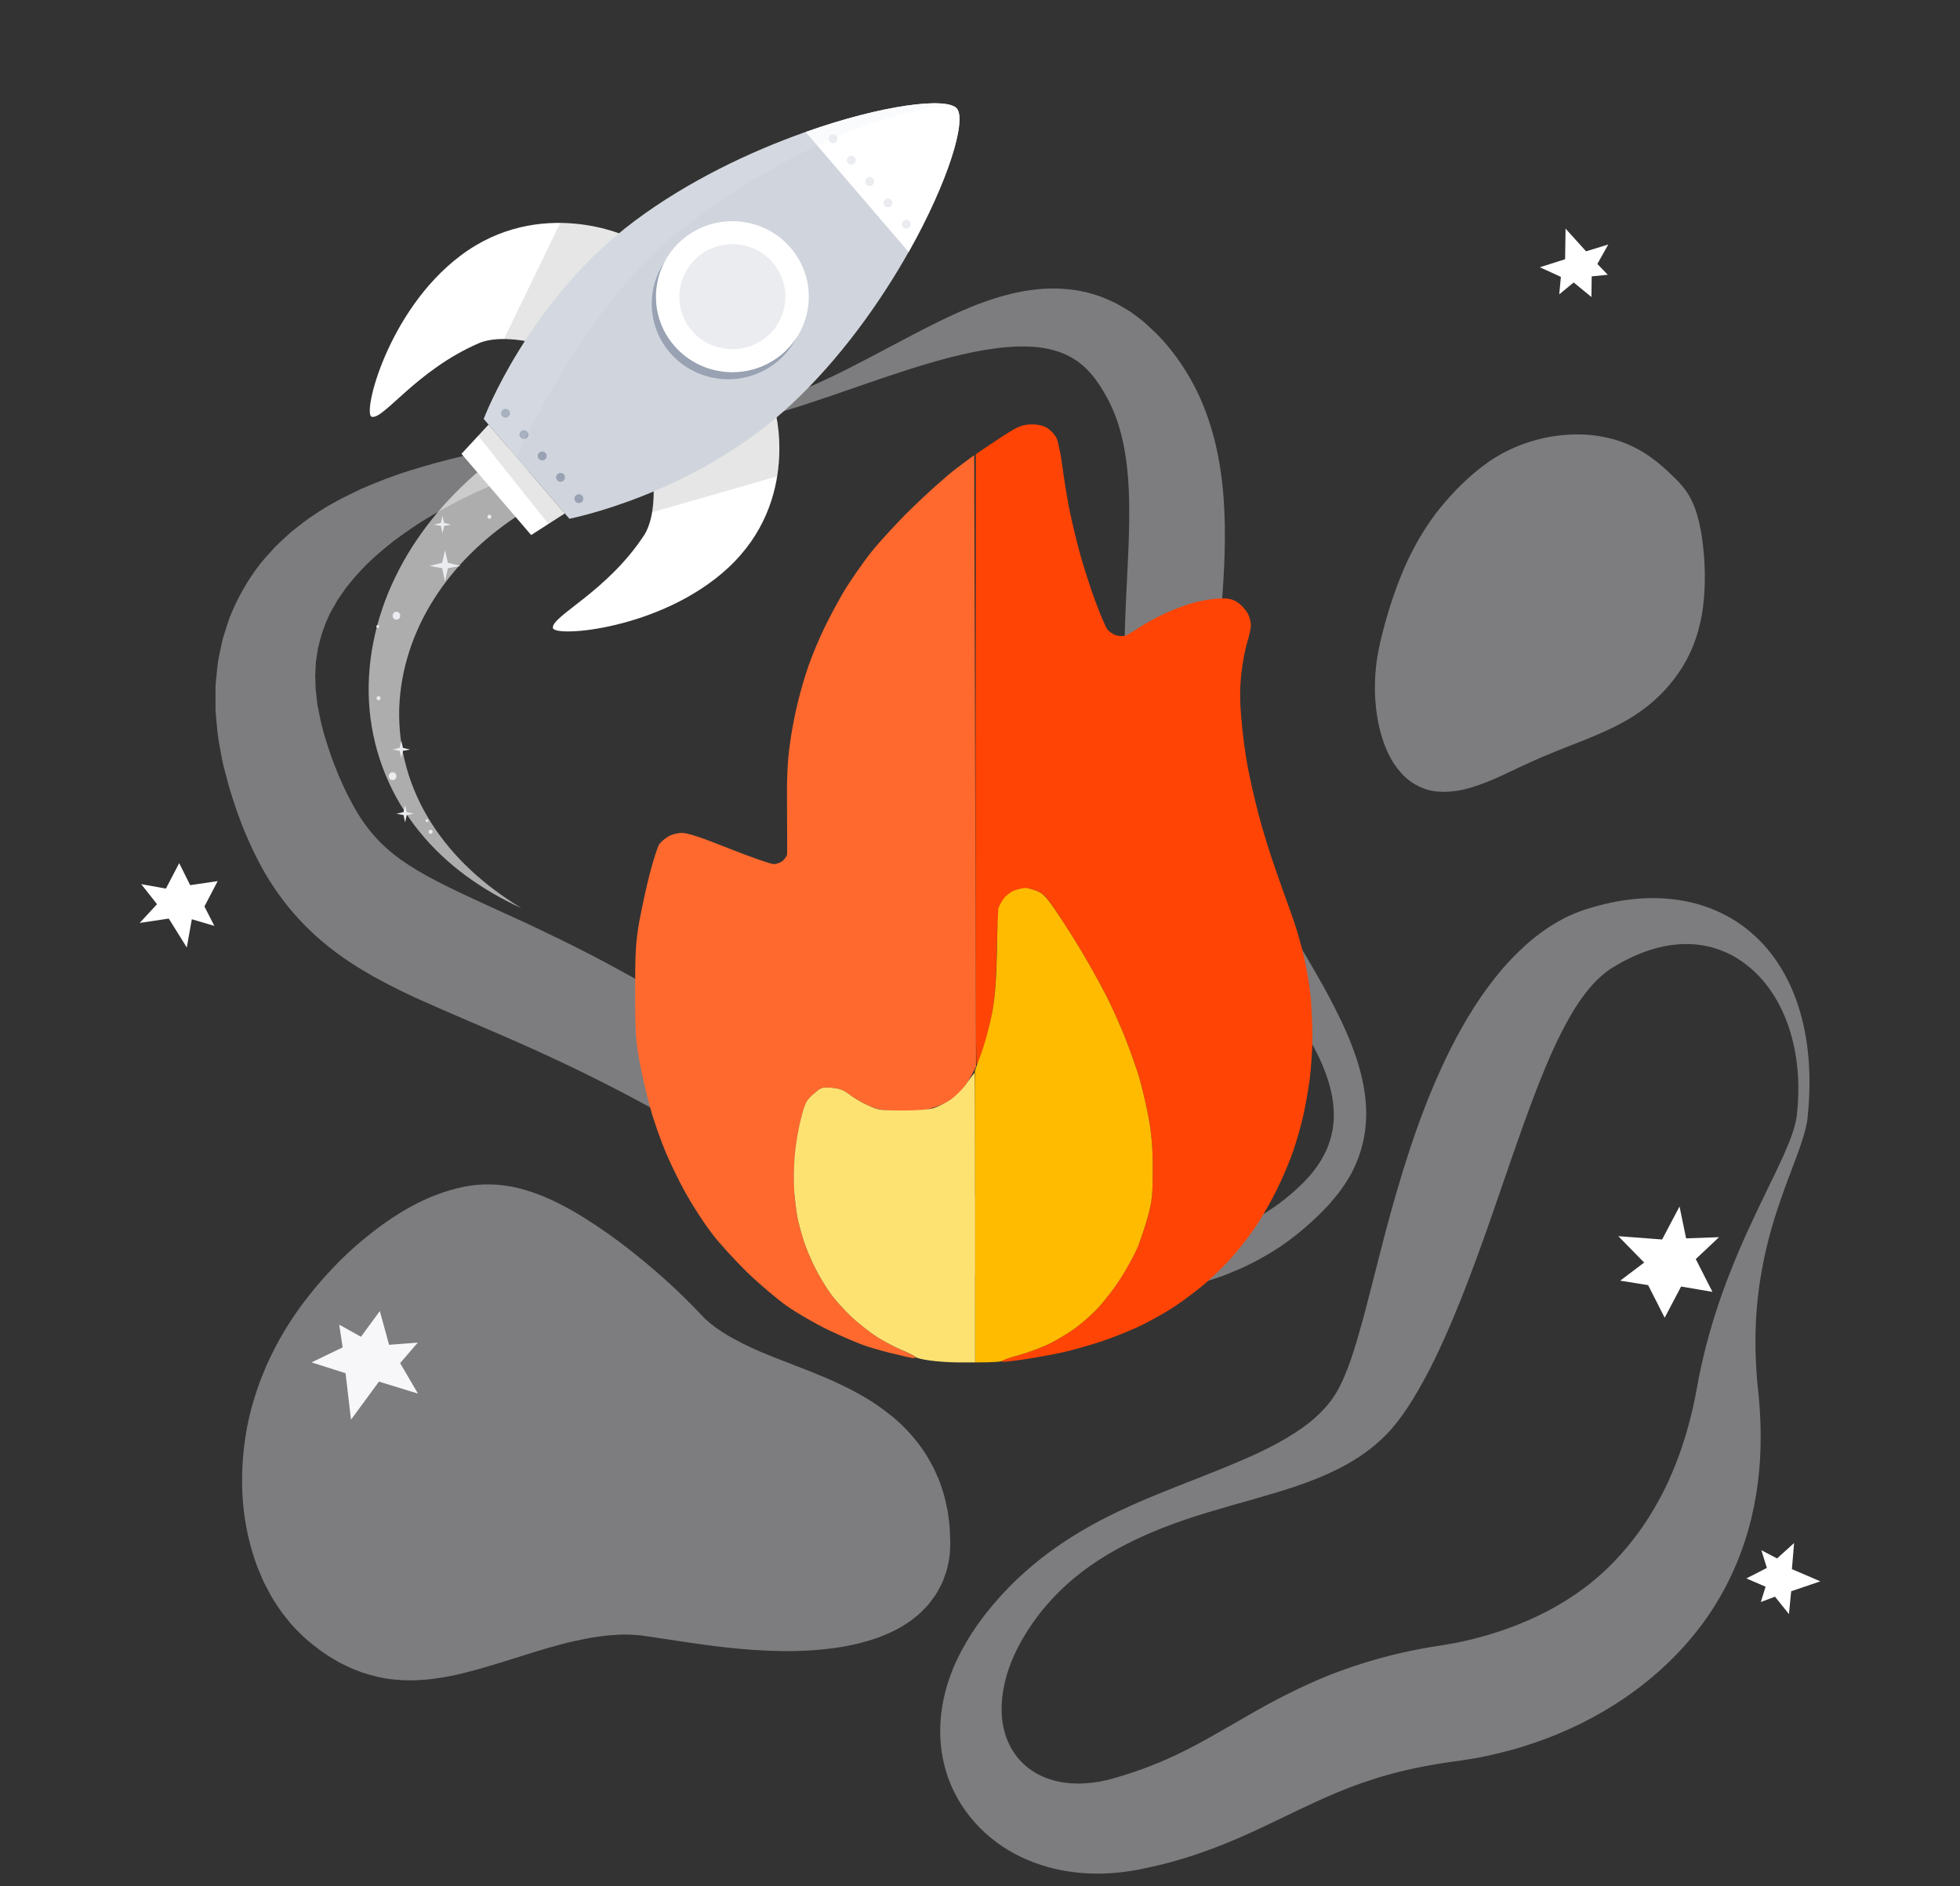<svg width="158" height="152" viewBox="0 0 158 152" fill="none" xmlns="http://www.w3.org/2000/svg">
<rect x="0" y="0" width="158" height="152" fill="#333333" stroke="none"/>
<path d="M30.549 111.347L28.295 114.414L27.856 110.67L25.115 109.797L27.62 108.589L27.348 106.758L29.098 107.733L30.619 105.659L31.364 108.381L33.681 108.199L32.255 109.855L33.692 112.311L30.549 111.347Z" fill="white"/>
<path d="M16.48 73.051L17.548 71.01L15.33 71.337L14.446 69.561L13.374 71.614L11.381 71.253L12.659 72.869L11.263 74.379L13.606 74.03L15.057 76.359L15.463 74.084L17.279 74.619L16.48 73.051Z" fill="white"/>
<g opacity="0.4">
<path d="M144.846 89.896C145.096 87.689 144.981 85.427 144.364 83.316C143.755 81.219 142.627 79.262 141.021 77.944C140.624 77.613 140.204 77.322 139.766 77.07C139.325 76.823 138.863 76.628 138.396 76.471C137.461 76.158 136.482 76.047 135.52 76.091C133.589 76.193 131.728 76.916 130.037 77.955C129.934 78.019 129.817 78.089 129.729 78.15L129.485 78.33C129.326 78.46 129.167 78.582 129.014 78.725C128.706 78.998 128.409 79.305 128.126 79.648C127.562 80.319 127.03 81.094 126.556 81.934C125.589 83.612 124.766 85.511 123.993 87.471C122.455 91.415 121.103 95.623 119.586 99.877C119.206 100.942 118.812 102.011 118.401 103.083C117.998 104.157 117.563 105.231 117.11 106.312C116.196 108.472 115.205 110.636 113.858 112.828C113.517 113.377 113.15 113.929 112.726 114.483C112.515 114.759 112.283 115.041 112.039 115.314C111.792 115.581 111.539 115.834 111.277 116.075C110.225 117.042 109.06 117.782 107.899 118.369C105.568 119.548 103.245 120.181 101.008 120.837C98.764 121.467 96.574 122.074 94.469 122.852C92.37 123.625 90.356 124.568 88.536 125.753C86.71 126.929 85.105 128.381 83.805 130.045C82.512 131.718 81.489 133.585 81.03 135.467C80.801 136.405 80.701 137.334 80.754 138.211C80.813 139.085 81.018 139.898 81.365 140.598C82.047 142.003 83.229 142.941 84.629 143.392C85.328 143.624 86.087 143.731 86.869 143.743C87.654 143.743 88.465 143.647 89.283 143.45C89.486 143.4 89.691 143.342 89.894 143.281L90.623 143.063C91.106 142.912 91.585 142.756 92.058 142.581C93.005 142.236 93.931 141.85 94.854 141.411C96.698 140.54 98.538 139.439 100.578 138.269C102.61 137.096 104.868 135.908 107.273 134.956C109.684 134.021 112.194 133.303 114.702 132.85C115.017 132.787 115.328 132.743 115.643 132.691L116.484 132.557C116.948 132.479 117.419 132.389 117.892 132.29C118.833 132.084 119.771 131.831 120.688 131.535C124.36 130.341 127.668 128.448 130.184 125.779C131.454 124.452 132.572 122.954 133.518 121.275C133.998 120.439 134.436 119.556 134.818 118.633C135.215 117.712 135.55 116.748 135.859 115.758C136.158 114.765 136.42 113.743 136.632 112.694C136.735 112.204 136.843 111.559 136.955 110.978C137.079 110.386 137.202 109.796 137.343 109.213C137.914 106.875 138.64 104.607 139.513 102.426C140.369 100.24 141.365 98.143 142.362 96.084C142.865 95.053 143.364 94.031 143.823 93.006C144.276 91.981 144.705 90.933 144.846 89.902V89.896ZM145.728 89.989C145.664 90.605 145.505 91.177 145.334 91.737C145.164 92.297 144.961 92.838 144.764 93.375C144.364 94.449 143.95 95.506 143.582 96.575C143.209 97.641 142.873 98.715 142.588 99.798C142.303 100.881 142.086 101.976 141.903 103.068C141.559 105.261 141.442 107.462 141.545 109.637C141.565 110.18 141.606 110.723 141.647 111.26C141.7 111.812 141.756 112.3 141.809 112.938C141.912 114.155 141.956 115.392 141.921 116.641C141.856 119.138 141.474 121.702 140.654 124.211C139.839 126.714 138.578 129.157 136.902 131.308C135.229 133.463 133.183 135.336 130.943 136.861C128.7 138.388 126.268 139.573 123.757 140.435C122.502 140.871 121.223 141.222 119.921 141.501C119.271 141.643 118.612 141.76 117.945 141.855L116.325 142.088C114.308 142.407 112.359 142.834 110.463 143.47C108.555 144.077 106.688 144.907 104.671 145.869C102.663 146.827 100.481 147.93 98.103 148.845C96.918 149.301 95.695 149.716 94.451 150.053C93.831 150.221 93.205 150.372 92.579 150.509L91.638 150.701C91.282 150.762 90.923 150.82 90.562 150.866C89.115 151.046 87.616 151.058 86.116 150.82C84.62 150.593 83.126 150.117 81.75 149.374C80.377 148.63 79.134 147.608 78.164 146.38C77.188 145.157 76.491 143.734 76.129 142.276C75.759 140.819 75.712 139.341 75.894 137.953C76.07 136.562 76.473 135.258 77.005 134.058C78.099 131.663 79.628 129.665 81.333 127.92C82.186 127.037 83.112 126.235 84.067 125.483C85.031 124.743 86.037 124.063 87.069 123.448C91.206 120.979 95.739 119.565 99.899 117.776C101.972 116.894 103.968 115.895 105.535 114.66C106.311 114.039 106.967 113.362 107.458 112.648C107.581 112.471 107.693 112.288 107.799 112.105C107.902 111.925 107.999 111.742 108.096 111.542C108.293 111.141 108.478 110.697 108.655 110.235C109.007 109.309 109.316 108.298 109.604 107.267C109.907 106.239 110.172 105.176 110.451 104.108L111.28 100.867C111.559 99.775 111.844 98.68 112.15 97.583C113.382 93.192 114.811 88.734 117.004 84.384C118.116 82.215 119.412 80.066 121.132 78.06C121.57 77.563 122.023 77.072 122.52 76.602C123.008 76.129 123.534 75.673 124.104 75.252C124.669 74.828 125.277 74.433 125.93 74.09C126.248 73.913 126.595 73.762 126.936 73.614L127.462 73.411C127.632 73.35 127.779 73.306 127.938 73.254C129.191 72.859 130.493 72.571 131.825 72.447C133.157 72.322 134.518 72.368 135.841 72.624C137.164 72.871 138.437 73.358 139.575 74.02C140.142 74.354 140.674 74.735 141.159 75.159C141.65 75.574 142.097 76.03 142.5 76.512C144.114 78.452 145.017 80.749 145.475 83.043C145.934 85.349 145.958 87.686 145.722 89.98L145.728 89.989Z" fill="#EAECF0"/>
<path d="M57.125 33.641C59.727 33.276 62.249 32.462 64.672 31.432C67.101 30.409 69.438 29.178 71.796 27.921C72.981 27.302 74.162 26.66 75.385 26.059C76.609 25.45 77.867 24.869 79.213 24.378C80.56 23.893 81.995 23.484 83.585 23.318C85.161 23.155 86.937 23.263 88.668 23.884C89.098 24.035 89.512 24.241 89.936 24.43C90.338 24.648 90.735 24.886 91.129 25.127C91.497 25.392 91.864 25.667 92.22 25.952C92.549 26.251 92.876 26.556 93.202 26.864C94.39 28.057 95.401 29.466 96.198 30.961C97.001 32.46 97.556 34.045 97.944 35.607C98.324 37.175 98.538 38.72 98.644 40.225C98.853 43.233 98.688 46.073 98.485 48.774L98.162 52.743C98.109 53.391 98.074 54.03 98.03 54.666L97.974 55.612L97.936 56.547C97.909 57.787 97.894 59.001 97.988 60.18C98.059 61.362 98.235 62.521 98.491 63.586C98.762 64.69 99.194 65.843 99.708 66.998C100.226 68.157 100.817 69.327 101.458 70.498C102.739 72.847 104.192 75.193 105.609 77.615L106.661 79.45C107.003 80.075 107.341 80.702 107.661 81.344C108.317 82.621 108.902 83.957 109.369 85.366C109.825 86.774 110.145 88.281 110.134 89.832C110.128 91.379 109.754 92.942 109.072 94.298C108.74 94.986 108.314 95.599 107.873 96.194L107.167 97.036C106.926 97.303 106.679 97.544 106.432 97.8C105.427 98.787 104.342 99.702 103.16 100.498C101.969 101.273 100.711 101.964 99.382 102.501C99.047 102.629 98.721 102.78 98.379 102.893L97.356 103.236C96.665 103.428 95.969 103.625 95.263 103.765C92.441 104.36 89.518 104.488 86.64 104.238C85.199 104.119 83.765 103.927 82.347 103.646C80.924 103.384 79.528 103.018 78.143 102.62C77.458 102.406 76.761 102.208 76.082 101.967L75.059 101.616L74.048 101.238C72.704 100.721 71.384 100.155 70.082 99.545C69.435 99.237 68.791 98.918 68.147 98.602C67.515 98.27 66.877 97.934 66.251 97.588C65.63 97.234 64.998 96.894 64.387 96.525C63.778 96.151 63.158 95.793 62.558 95.404L59.101 93.197C58.539 92.837 57.969 92.5 57.404 92.149L56.555 91.629L55.699 91.127C51.139 88.412 46.453 86.08 41.631 83.948C39.203 82.886 36.754 81.864 34.158 80.708C32.861 80.136 31.535 79.491 30.162 78.73C28.801 77.961 27.384 77.063 26.043 75.931C24.7 74.81 23.453 73.465 22.439 72.031C21.407 70.599 20.628 69.092 19.981 67.617C19.64 66.876 19.381 66.145 19.108 65.407C18.978 65.041 18.867 64.678 18.746 64.315C18.628 63.952 18.508 63.592 18.408 63.2L18.102 62.047L17.955 61.469L17.84 60.871C17.694 60.073 17.535 59.289 17.479 58.455C17.441 58.046 17.399 57.636 17.373 57.224V55.967V55.339C17.379 55.13 17.408 54.918 17.426 54.706L17.555 53.446C17.62 53.028 17.72 52.607 17.802 52.191L17.938 51.57C17.991 51.364 18.061 51.161 18.123 50.957C18.252 50.551 18.378 50.147 18.517 49.746C18.681 49.354 18.855 48.968 19.028 48.585C19.769 47.078 20.678 45.672 21.78 44.517L22.18 44.072C22.318 43.933 22.465 43.799 22.606 43.666C22.894 43.398 23.177 43.126 23.468 42.873C24.076 42.403 24.664 41.903 25.299 41.508C26.537 40.646 27.851 39.998 29.154 39.385C30.474 38.816 31.791 38.299 33.129 37.896C35.795 37.056 38.474 36.458 41.146 35.968C41.816 35.851 42.481 35.718 43.151 35.619C43.819 35.511 44.483 35.387 45.15 35.291C45.818 35.186 46.485 35.09 47.15 34.995L49.146 34.707L57.113 33.633L57.125 33.641ZM57.272 34.501C54.632 34.879 52.012 35.355 49.428 35.962L48.461 36.191L47.499 36.444C46.856 36.603 46.224 36.798 45.591 36.987C44.321 37.353 43.075 37.782 41.843 38.235C39.382 39.147 37.007 40.245 34.816 41.543C33.711 42.176 32.682 42.896 31.694 43.631C30.735 44.398 29.809 45.176 29.033 46.038C28.616 46.445 28.286 46.909 27.922 47.336L27.448 48.016C27.372 48.129 27.29 48.236 27.213 48.35L27.016 48.701C26.455 49.616 26.081 50.574 25.811 51.535C25.755 51.779 25.696 52.02 25.629 52.258L25.517 52.996C25.499 53.118 25.473 53.237 25.461 53.362L25.446 53.739C25.438 53.992 25.414 54.236 25.411 54.486L25.438 55.249C25.443 55.377 25.438 55.499 25.452 55.63L25.502 56.019L25.587 56.794L25.746 57.587C25.94 58.641 26.275 59.724 26.652 60.81C26.731 61.077 26.849 61.362 26.96 61.644C27.072 61.922 27.178 62.21 27.293 62.483C27.537 63.014 27.76 63.566 28.019 64.06C28.524 65.07 29.068 65.988 29.674 66.763C30.283 67.544 30.938 68.212 31.715 68.831C33.249 70.062 35.36 71.139 37.739 72.249C38.92 72.803 40.149 73.358 41.402 73.93C42.651 74.493 43.91 75.106 45.171 75.716C50.228 78.184 55.173 81.053 59.845 84.219L60.724 84.808L61.591 85.412C62.167 85.819 62.752 86.213 63.32 86.626L66.645 89.051C67.706 89.817 68.779 90.561 69.861 91.295L71.496 92.367C72.046 92.712 72.596 93.061 73.148 93.401C74.262 94.06 75.377 94.731 76.52 95.326L77.373 95.785L78.234 96.22C78.808 96.519 79.393 96.772 79.975 97.051C82.315 98.09 84.714 98.982 87.172 99.548C88.401 99.844 89.639 100.022 90.879 100.143C92.123 100.274 93.364 100.257 94.593 100.155C97.056 99.96 99.438 99.22 101.575 98.009C102.634 97.388 103.63 96.653 104.539 95.811C104.759 95.596 104.997 95.387 105.206 95.166L105.8 94.504C106.153 94.037 106.494 93.563 106.747 93.049C107.276 92.036 107.543 90.915 107.523 89.753C107.508 88.592 107.223 87.395 106.764 86.231C106.312 85.061 105.682 83.925 105 82.807C104.301 81.698 103.53 80.609 102.71 79.537C101.075 77.391 99.288 75.298 97.536 73.065C96.662 71.944 95.804 70.779 94.99 69.537C94.178 68.294 93.405 66.969 92.764 65.491C91.473 62.465 90.974 59.408 90.759 56.463C90.371 50.592 91.129 45.187 91.021 40.344C90.971 37.928 90.7 35.697 89.989 33.723C89.636 32.73 89.151 31.803 88.551 30.909C87.989 30.09 87.372 29.428 86.602 28.949C85.837 28.464 84.888 28.13 83.788 27.999C82.692 27.863 81.48 27.912 80.248 28.075C79.013 28.237 77.752 28.507 76.485 28.827C75.227 29.166 73.957 29.541 72.695 29.956C70.167 30.772 67.656 31.702 65.104 32.532C62.555 33.368 59.959 34.103 57.269 34.504L57.272 34.501Z" fill="#EAECF0"/>
<path d="M69.338 132.418C68.432 132.647 67.58 132.786 66.748 132.879C66.33 132.935 65.927 132.964 65.519 132.998C65.119 133.022 64.713 133.045 64.319 133.051C63.525 133.083 62.755 133.059 61.985 133.036C58.924 132.917 55.999 132.453 53.118 132.014L52.095 131.863L51.642 131.796L51.177 131.761C50.869 131.732 50.545 131.741 50.225 131.732C49.901 131.747 49.575 131.759 49.243 131.785C48.911 131.814 48.581 131.843 48.243 131.898C47.911 131.944 47.573 132 47.232 132.063C46.559 132.2 45.871 132.345 45.191 132.531C42.445 133.248 39.732 134.308 36.704 134.993C35.181 135.31 33.546 135.542 31.811 135.359C30.941 135.29 30.074 135.072 29.218 134.796C28.801 134.642 28.372 134.485 27.975 134.285C27.772 134.186 27.563 134.093 27.369 133.989L26.793 133.652C26.023 133.196 25.332 132.659 24.67 132.092C24.335 131.805 24.015 131.457 23.688 131.131C23.371 130.794 23.106 130.431 22.815 130.071C22.533 129.711 22.306 129.334 22.056 128.953C21.93 128.765 21.83 128.57 21.724 128.378L21.413 127.792L21.26 127.496L21.13 127.197L20.878 126.592C20.695 126.192 20.569 125.788 20.436 125.379C19.913 123.752 19.634 122.097 19.543 120.462C19.463 118.83 19.56 117.213 19.81 115.633C20.063 114.056 20.504 112.523 21.069 111.045C21.216 110.676 21.368 110.313 21.521 109.95C21.683 109.59 21.865 109.236 22.039 108.882C22.209 108.527 22.4 108.179 22.597 107.836C22.794 107.494 22.985 107.151 23.203 106.817C24.035 105.481 25.008 104.227 26.037 103.056C27.075 101.889 28.177 100.797 29.368 99.827C30.55 98.855 31.788 97.978 33.105 97.252C34.422 96.531 35.825 95.977 37.292 95.663C38.77 95.352 40.346 95.387 41.843 95.768C43.339 96.139 44.762 96.796 46.106 97.556C48.79 99.099 51.254 101.018 53.52 103.033C54.658 104.047 55.725 105.101 56.74 106.184C56.881 106.347 56.963 106.39 57.054 106.474L57.319 106.704C57.525 106.84 57.681 107 57.895 107.125L58.186 107.328C58.292 107.392 58.401 107.45 58.501 107.52C58.695 107.656 58.942 107.767 59.148 107.897C60.056 108.394 61.088 108.876 62.279 109.343L64.152 110.072L65.154 110.461L66.201 110.888C66.909 111.17 67.656 111.524 68.415 111.896C69.179 112.297 69.967 112.729 70.761 113.278C71.558 113.842 72.36 114.46 73.107 115.259C73.848 116.043 74.542 116.946 75.065 117.948L75.268 118.319L75.441 118.703C75.553 118.958 75.671 119.214 75.771 119.472C75.941 119.986 76.132 120.515 76.232 121.029L76.397 121.804L76.497 122.559C76.573 123.073 76.576 123.549 76.594 124.037C76.6 124.168 76.603 124.266 76.603 124.415C76.603 124.612 76.591 124.807 76.576 125.004C76.564 125.387 76.488 125.808 76.397 126.218C76.376 126.317 76.353 126.421 76.323 126.52L76.223 126.831C76.153 127.034 76.079 127.237 76.003 127.438C75.826 127.827 75.624 128.213 75.397 128.561C75.28 128.73 75.159 128.898 75.036 129.061C74.974 129.145 74.909 129.226 74.847 129.302L74.65 129.517C74.521 129.656 74.386 129.793 74.248 129.929C74.112 130.066 73.98 130.164 73.842 130.283C73.707 130.394 73.569 130.507 73.43 130.609L73.028 130.879C72.892 130.963 72.754 131.062 72.622 131.131L72.231 131.343C71.184 131.883 70.229 132.185 69.323 132.418H69.338Z" fill="#EAECF0"/>
<path d="M111.042 57.875C110.869 56.885 110.813 55.947 110.839 55.038C110.866 53.22 111.28 51.556 111.736 49.936C112.198 48.312 112.756 46.733 113.456 45.211C114.167 43.695 115.038 42.24 116.12 40.907C117.204 39.577 118.451 38.329 119.939 37.263C121.435 36.215 123.29 35.445 125.328 35.143C126.342 34.995 127.4 34.966 128.432 35.082C129.461 35.204 130.455 35.463 131.322 35.852C132.198 36.235 132.945 36.723 133.589 37.24C134.239 37.76 134.8 38.311 135.344 38.863C135.63 39.171 135.885 39.502 136.112 39.859C136.323 40.222 136.5 40.605 136.653 41.006C136.935 41.805 137.114 42.656 137.229 43.524C137.461 45.26 137.511 47.116 137.288 48.896C137.064 50.673 136.509 52.331 135.632 53.745C134.756 55.16 133.61 56.362 132.257 57.323C130.911 58.293 129.329 58.987 127.78 59.62C126.207 60.236 124.687 60.816 123.24 61.49C121.767 62.141 120.394 62.916 118.633 63.456C118.189 63.587 117.719 63.709 117.19 63.764C116.669 63.831 116.096 63.842 115.473 63.738C114.802 63.627 114 63.256 113.409 62.745C113.265 62.617 113.115 62.48 112.991 62.341C112.868 62.205 112.747 62.062 112.63 61.914C112.427 61.635 112.224 61.333 112.083 61.057C111.918 60.761 111.807 60.5 111.686 60.212C111.586 59.951 111.474 59.664 111.404 59.411L111.289 59.016L111.192 58.633C111.13 58.374 111.086 58.13 111.039 57.881L111.042 57.875Z" fill="#EAECF0"/>
</g>
<path d="M50.721 19.162C50.599 19.02 43.526 15.777 37.119 20.606C31.232 25.046 29.187 33.39 29.968 33.59C30.926 33.834 33.549 29.853 38.585 27.666C40.372 26.891 43.213 27.666 43.213 27.666L50.721 19.165V19.162Z" fill="white"/>
<path opacity="0.1" d="M43.212 27.666C43.212 27.666 41.978 27.327 40.626 27.324C41.735 25.027 43.809 20.744 45.157 17.972C48.326 18.001 50.647 19.085 50.717 19.169L43.212 27.669V27.666Z" fill="black"/>
<path d="M62.37 32.739C62.492 32.881 64.573 40.304 58.705 45.756C53.307 50.766 44.638 51.396 44.568 50.603C44.48 49.631 48.886 47.724 51.896 43.176C52.965 41.563 52.655 38.667 52.655 38.667L62.374 32.743L62.37 32.739Z" fill="white"/>
<path opacity="0.1" d="M62.65 38.39C59.636 39.256 55.009 40.587 52.566 41.286C52.791 39.951 52.655 38.659 52.655 38.659L62.374 32.735C62.444 32.815 63.155 35.278 62.654 38.386L62.65 38.39Z" fill="black"/>
<path d="M45.902 41.81L38.994 33.761C38.994 33.761 42.597 24.22 51.159 17.808C55.437 14.613 60.451 12.219 64.942 10.636C71.139 8.441 76.326 7.805 77.129 8.74C77.936 9.679 76.448 14.624 73.246 20.308C70.925 24.42 67.716 28.918 63.822 32.56C56.019 39.856 45.898 41.807 45.898 41.807L45.902 41.81Z" fill="#D0D5DD"/>
<path d="M62.684 29.121C60.09 31.294 56.203 30.977 54 28.415C51.801 25.854 52.121 22.015 54.715 19.838C57.308 17.666 61.195 17.983 63.398 20.544C65.598 23.106 65.277 26.945 62.684 29.121Z" fill="#98A2B3"/>
<path d="M63.023 28.554C60.429 30.726 56.542 30.41 54.339 27.848C52.139 25.286 52.46 21.447 55.054 19.271C57.647 17.098 61.534 17.415 63.737 19.977C65.937 22.538 65.616 26.378 63.023 28.554Z" fill="white"/>
<path d="M61.803 27.131C60.005 28.641 57.308 28.423 55.779 26.647C54.251 24.871 54.472 22.207 56.27 20.697C58.067 19.187 60.764 19.405 62.293 21.181C63.822 22.957 63.601 25.621 61.803 27.131Z" fill="#EAECF0"/>
<path d="M61.803 27.131C61.387 27.48 60.923 27.739 60.436 27.902L57.003 27.626C56.55 27.386 56.133 27.055 55.78 26.647C55.522 26.349 55.315 26.025 55.161 25.686L62.573 26.283C62.363 26.592 62.105 26.88 61.803 27.131Z" fill="#EAECF0"/>
<path d="M62.665 21.683L55.824 21.13C55.96 20.977 56.107 20.832 56.27 20.694C58.071 19.183 60.764 19.402 62.293 21.178C62.429 21.338 62.555 21.505 62.662 21.68L62.665 21.683Z" fill="#EAECF0"/>
<path d="M63.037 25.406L54.855 24.747C54.829 24.624 54.811 24.5 54.796 24.373L63.159 25.046C63.126 25.166 63.085 25.286 63.041 25.406H63.037Z" fill="#EAECF0"/>
<path d="M73.25 20.311L64.946 10.636C71.143 8.441 76.33 7.805 77.133 8.74C77.94 9.679 76.451 14.624 73.25 20.308V20.311Z" fill="white"/>
<path d="M67.384 11.458C67.233 11.585 67.005 11.567 66.876 11.418C66.747 11.269 66.765 11.043 66.916 10.916C67.067 10.789 67.296 10.807 67.425 10.956C67.554 11.105 67.535 11.331 67.384 11.458Z" fill="#EAECF0"/>
<path d="M68.862 13.179C68.711 13.307 68.482 13.288 68.353 13.139C68.225 12.99 68.243 12.764 68.394 12.637C68.545 12.51 68.773 12.528 68.902 12.677C69.031 12.826 69.013 13.052 68.862 13.179Z" fill="#EAECF0"/>
<path d="M70.339 14.897C70.188 15.024 69.96 15.006 69.831 14.857C69.702 14.708 69.72 14.482 69.871 14.355C70.022 14.227 70.251 14.245 70.379 14.395C70.508 14.544 70.49 14.77 70.339 14.897Z" fill="#EAECF0"/>
<path d="M71.817 16.618C71.665 16.745 71.437 16.727 71.308 16.578C71.179 16.429 71.198 16.203 71.349 16.076C71.5 15.948 71.728 15.967 71.857 16.116C71.986 16.265 71.968 16.491 71.817 16.618Z" fill="#EAECF0"/>
<path d="M73.294 18.339C73.143 18.467 72.915 18.448 72.786 18.299C72.657 18.15 72.675 17.924 72.826 17.797C72.977 17.67 73.206 17.688 73.335 17.837C73.463 17.986 73.445 18.212 73.294 18.339Z" fill="#EAECF0"/>
<path d="M40.987 33.575C40.836 33.703 40.608 33.684 40.479 33.535C40.35 33.386 40.368 33.16 40.52 33.033C40.67 32.906 40.899 32.924 41.028 33.073C41.157 33.222 41.138 33.448 40.987 33.575Z" fill="#98A2B3"/>
<path d="M42.465 35.297C42.314 35.424 42.085 35.406 41.956 35.257C41.828 35.107 41.846 34.882 41.997 34.754C42.148 34.627 42.377 34.645 42.505 34.794C42.634 34.944 42.616 35.169 42.465 35.297Z" fill="#98A2B3"/>
<path d="M43.942 37.018C43.791 37.145 43.562 37.127 43.434 36.978C43.305 36.828 43.323 36.603 43.474 36.475C43.625 36.348 43.854 36.366 43.983 36.516C44.111 36.665 44.093 36.89 43.942 37.018Z" fill="#98A2B3"/>
<path d="M45.419 38.739C45.269 38.866 45.04 38.848 44.911 38.699C44.782 38.55 44.801 38.324 44.952 38.197C45.103 38.069 45.331 38.088 45.46 38.237C45.589 38.386 45.571 38.612 45.419 38.739Z" fill="#98A2B3"/>
<path d="M46.897 40.46C46.746 40.587 46.518 40.569 46.389 40.42C46.26 40.271 46.278 40.045 46.429 39.918C46.58 39.791 46.809 39.809 46.938 39.958C47.066 40.107 47.048 40.333 46.897 40.46Z" fill="#98A2B3"/>
<path opacity="0.2" d="M76.743 8.504C71.961 8.839 63.679 11.703 54.962 18.457C48.522 23.446 43.821 32.172 41.633 36.833L38.998 33.762C38.998 33.762 42.602 24.221 51.164 17.812C55.441 14.614 60.455 12.223 64.946 10.64C70.502 8.672 75.24 7.958 76.743 8.504Z" fill="#EAECF0"/>
<path d="M42.818 43.12L37.2 36.577L39.384 34.219L45.53 41.377L42.818 43.12Z" fill="white"/>
<path opacity="0.1" d="M45.53 41.377L44.207 42.225L38.548 35.122L39.385 34.219L45.53 41.377Z" fill="black"/>
<path opacity="0.6" d="M41.58 41.661C38.976 43.397 36.677 45.609 35 48.251C33.32 50.882 32.278 53.95 32.182 57.123C32.142 58.706 32.333 60.307 32.768 61.857C33.199 63.411 33.873 64.91 34.757 66.307C35.638 67.701 36.725 68.989 37.959 70.136C39.193 71.285 40.571 72.301 42.037 73.189C40.479 72.475 38.972 71.617 37.576 70.591C36.179 69.564 34.89 68.363 33.785 66.992C32.676 65.623 31.751 64.088 31.073 62.432C30.392 60.776 29.957 59.008 29.791 57.203C29.467 53.586 30.24 49.87 31.843 46.555C33.442 43.229 35.84 40.3 38.67 37.902L41.584 41.661H41.58Z" fill="white"/>
<path d="M37.13 45.606L36.106 45.791L35.874 46.861L35.645 45.791L34.621 45.606L35.642 45.358L35.874 44.35L36.109 45.358L37.13 45.606Z" fill="#EAECF0"/>
<path d="M33.358 65.583L32.786 65.689L32.657 66.286L32.529 65.689L31.957 65.583L32.529 65.445L32.657 64.881L32.786 65.445L33.358 65.583Z" fill="#EAECF0"/>
<path d="M33.052 60.409L32.477 60.511L32.352 61.107L32.223 60.511L31.648 60.409L32.219 60.27L32.352 59.706L32.481 60.27L33.052 60.409Z" fill="#EAECF0"/>
<path d="M36.371 42.28L35.8 42.385L35.671 42.982L35.542 42.385L34.971 42.28L35.542 42.141L35.671 41.581L35.8 42.141L36.371 42.28Z" fill="#EAECF0"/>
<path d="M34.713 66.871C34.499 66.871 34.499 67.199 34.713 67.199C34.927 67.199 34.927 66.871 34.713 66.871Z" fill="#EAECF0"/>
<path d="M39.451 41.483C39.237 41.483 39.237 41.81 39.451 41.81C39.664 41.81 39.664 41.483 39.451 41.483Z" fill="#EAECF0"/>
<path d="M30.513 56.104C30.3 56.104 30.3 56.431 30.513 56.431C30.727 56.431 30.727 56.104 30.513 56.104Z" fill="#EAECF0"/>
<path d="M34.419 66.02C34.267 66.02 34.267 66.253 34.419 66.253C34.569 66.253 34.569 66.02 34.419 66.02Z" fill="#EAECF0"/>
<path d="M30.454 50.376C30.303 50.376 30.303 50.609 30.454 50.609C30.605 50.609 30.605 50.376 30.454 50.376Z" fill="#EAECF0"/>
<path d="M31.648 62.239C31.239 62.239 31.239 62.869 31.648 62.869C32.056 62.869 32.056 62.239 31.648 62.239Z" fill="#EAECF0"/>
<path d="M31.957 49.306C31.548 49.306 31.548 49.936 31.957 49.936C32.366 49.936 32.366 49.306 31.957 49.306Z" fill="#EAECF0"/>
<path d="M126.166 20.891L126.203 18.424L127.857 20.254L129.644 19.705L128.767 21.273L129.607 22.143L128.31 22.274L128.288 23.937L126.859 22.765L125.694 23.722L125.827 22.314L124.132 21.539L126.166 20.891Z" fill="white"/>
<path d="M144.45 126.46L146.738 127.442L144.391 128.243L144.21 130.084L143.087 128.68L141.944 129.109L142.328 127.875L140.78 127.209L142.431 126.362L141.989 124.935L143.252 125.597L144.627 124.353L144.45 126.46Z" fill="white"/>
<path d="M132.86 103.571L134.193 106.198L135.516 103.684L138.043 104.113L136.699 101.471L138.574 99.707L135.921 99.801L135.391 97.232L133.987 99.892L130.458 99.626L132.539 101.752L130.609 103.211L132.86 103.571Z" fill="white"/>
<path d="M79.881 35.78C80.542 35.337 81.384 34.791 81.759 34.584C82.24 34.318 82.661 34.2 83.187 34.2C83.683 34.2 84.103 34.303 84.419 34.495C84.689 34.658 85.02 35.012 85.155 35.278C85.29 35.529 85.501 36.518 85.621 37.449C85.741 38.379 85.996 39.973 86.192 40.992C86.402 42.011 86.793 43.665 87.078 44.684C87.364 45.702 87.904 47.401 88.295 48.449C88.686 49.512 89.121 50.516 89.257 50.708C89.392 50.9 89.707 51.107 89.948 51.195C90.188 51.269 90.534 51.284 90.699 51.239C90.864 51.181 91.405 50.856 91.901 50.531C92.397 50.206 93.344 49.689 94.005 49.394C94.666 49.084 95.747 48.7 96.409 48.523C97.07 48.36 97.986 48.227 98.437 48.227C99.053 48.213 99.398 48.301 99.774 48.552C100.06 48.744 100.405 49.128 100.57 49.409C100.721 49.689 100.841 50.132 100.841 50.368C100.841 50.619 100.706 51.239 100.54 51.771C100.375 52.303 100.15 53.469 100.06 54.355C99.939 55.551 99.939 56.496 100.075 57.973C100.165 59.065 100.375 60.734 100.555 61.664C100.721 62.594 101.126 64.366 101.442 65.577C101.757 66.802 102.358 68.752 102.779 69.933C103.185 71.114 103.786 72.812 104.116 73.698C104.447 74.599 104.882 76.09 105.093 77.02C105.318 77.951 105.559 79.412 105.649 80.269C105.724 81.125 105.799 82.602 105.799 83.561C105.799 84.507 105.694 86.072 105.574 87.031C105.438 87.976 105.198 89.32 105.033 90.014C104.882 90.708 104.537 91.904 104.281 92.672C104.026 93.44 103.425 94.872 102.944 95.847C102.463 96.821 101.667 98.224 101.156 98.947C100.661 99.686 99.834 100.734 99.323 101.31C98.812 101.886 97.881 102.801 97.25 103.347C96.619 103.909 95.462 104.78 94.681 105.297C93.899 105.813 92.547 106.566 91.676 106.965C90.804 107.364 89.452 107.895 88.671 108.146C87.889 108.397 86.703 108.737 86.041 108.899C85.38 109.062 84.223 109.283 83.487 109.401C82.751 109.534 81.804 109.667 81.384 109.711C80.918 109.77 80.693 109.756 80.783 109.667C80.873 109.593 81.474 109.387 82.135 109.209C82.796 109.032 83.878 108.634 84.539 108.323C85.2 107.999 86.207 107.393 86.778 106.965C87.349 106.537 88.205 105.769 88.656 105.252C89.121 104.735 89.888 103.717 90.369 102.964C90.849 102.21 91.45 101.103 91.706 100.498C91.961 99.892 92.337 98.755 92.547 97.987C92.878 96.762 92.923 96.29 92.923 94.222C92.923 92.465 92.833 91.402 92.592 90.088C92.412 89.113 92.066 87.622 91.811 86.766C91.555 85.909 91 84.388 90.594 83.37C90.173 82.351 89.557 80.992 89.227 80.343C88.896 79.693 88.19 78.394 87.649 77.463C87.123 76.533 86.132 74.938 85.456 73.919C84.359 72.251 84.178 72.044 83.562 71.793C83.112 71.616 82.706 71.557 82.315 71.616C82.015 71.66 81.534 71.897 81.263 72.118C81.008 72.354 80.708 72.738 80.603 72.975C80.497 73.24 80.392 74.673 80.347 76.725C80.302 79.073 80.197 80.505 79.986 81.598C79.836 82.454 79.521 83.709 79.28 84.403C79.055 85.097 78.814 85.732 78.739 85.806C78.649 85.894 78.619 75.751 78.664 36.607L79.881 35.78Z" fill="#FF4405"/>
<path d="M73.406 41.051C74.653 39.826 76.321 38.334 77.102 37.744L78.53 36.681L78.68 85.954L78.304 86.677C78.094 87.076 77.718 87.637 77.463 87.932C77.208 88.228 76.667 88.641 76.261 88.848C75.855 89.069 75.149 89.32 74.698 89.424C74.218 89.527 73.241 89.586 72.37 89.542C71.138 89.497 70.702 89.409 69.966 89.084C69.47 88.848 68.794 88.464 68.463 88.198C67.997 87.844 67.682 87.725 67.036 87.666C66.24 87.607 66.179 87.637 65.563 88.183C64.992 88.7 64.887 88.892 64.572 90.162C64.361 90.93 64.136 92.288 64.061 93.189C63.986 94.119 63.971 95.418 64.046 96.216C64.106 96.984 64.241 97.943 64.331 98.357C64.421 98.755 64.632 99.523 64.812 100.055C64.977 100.586 65.383 101.546 65.714 102.196C66.044 102.845 66.6 103.776 66.961 104.263C67.306 104.75 68.073 105.592 68.628 106.123C69.199 106.655 70.146 107.393 70.717 107.762C71.288 108.117 72.234 108.619 72.79 108.855C73.346 109.091 73.797 109.328 73.797 109.387C73.797 109.46 73.617 109.46 73.391 109.416C73.151 109.372 72.565 109.224 72.069 109.106C71.573 109.003 70.627 108.737 69.966 108.53C69.305 108.323 67.892 107.718 66.81 107.201C65.729 106.684 64.211 105.799 63.43 105.252C62.649 104.706 61.191 103.466 60.184 102.491C59.193 101.517 57.916 100.114 57.375 99.39C56.819 98.667 55.947 97.338 55.437 96.437C54.911 95.551 54.145 93.986 53.709 92.967C53.273 91.948 52.687 90.295 52.417 89.276C52.131 88.257 51.741 86.559 51.545 85.511C51.245 83.842 51.2 83.119 51.2 79.9C51.2 76.74 51.245 75.928 51.53 74.289C51.726 73.24 52.101 71.469 52.387 70.376C52.672 69.283 53.018 68.235 53.138 68.043C53.258 67.866 53.589 67.585 53.859 67.423C54.145 67.246 54.61 67.127 54.971 67.127C55.437 67.127 56.519 67.482 58.772 68.382C60.515 69.076 62.138 69.638 62.378 69.638C62.634 69.638 62.964 69.505 63.129 69.342C63.295 69.18 63.445 68.958 63.445 68.87C63.46 68.766 63.46 67.157 63.445 65.282C63.415 62.845 63.475 61.384 63.655 60.114C63.775 59.139 64.061 57.618 64.286 56.718C64.497 55.817 64.902 54.429 65.188 53.617C65.473 52.805 66.059 51.402 66.495 50.516C66.931 49.63 67.637 48.301 68.088 47.563C68.538 46.825 69.41 45.57 70.026 44.758C70.642 43.945 72.159 42.277 73.406 41.051Z" fill="#FF692E"/>
<path d="M80.903 72.428C81.098 72.162 81.489 71.867 81.774 71.764C82.06 71.66 82.435 71.572 82.615 71.557C82.811 71.557 83.247 71.675 83.592 71.808C84.148 72.044 84.388 72.31 85.455 73.92C86.131 74.938 87.123 76.533 87.649 77.463C88.19 78.394 88.896 79.693 89.226 80.343C89.557 80.992 90.173 82.351 90.594 83.37C90.999 84.388 91.555 85.909 91.811 86.766C92.066 87.622 92.412 89.113 92.592 90.088C92.832 91.402 92.922 92.465 92.922 94.222C92.922 96.29 92.877 96.762 92.547 97.987C92.337 98.755 91.961 99.892 91.706 100.498C91.45 101.103 90.849 102.211 90.368 102.964C89.888 103.717 89.121 104.735 88.656 105.252C88.205 105.769 87.348 106.537 86.777 106.965C86.207 107.393 85.2 107.999 84.539 108.323C83.878 108.634 82.796 109.032 82.135 109.209C81.474 109.387 80.873 109.593 80.797 109.667C80.707 109.741 80.181 109.8 78.604 109.8L78.589 98.106C78.574 91.668 78.574 86.367 78.589 86.323C78.589 86.278 78.844 85.584 79.145 84.772C79.43 83.96 79.806 82.528 79.986 81.598C80.212 80.357 80.317 79.058 80.362 76.725C80.392 74.983 80.452 73.403 80.482 73.211C80.527 73.034 80.722 72.679 80.903 72.428Z" fill="#FFBB00"/>
<path d="M76.577 88.656C76.997 88.375 77.583 87.799 77.914 87.327V87.312C78.244 86.854 78.53 86.47 78.56 86.47C78.575 86.47 78.605 91.712 78.605 109.8H77.283C76.562 109.8 75.495 109.726 74.924 109.638C74.338 109.564 73.842 109.431 73.797 109.357C73.752 109.298 73.286 109.047 72.745 108.825C72.204 108.604 71.288 108.117 70.717 107.762C70.146 107.393 69.2 106.655 68.629 106.123C68.073 105.592 67.306 104.75 66.961 104.263C66.6 103.776 66.044 102.845 65.714 102.196C65.383 101.546 64.978 100.586 64.812 100.055C64.632 99.523 64.422 98.755 64.331 98.357C64.241 97.943 64.106 96.983 64.046 96.216C63.971 95.418 63.986 94.119 64.061 93.189C64.136 92.288 64.362 90.93 64.572 90.162C64.887 88.892 64.993 88.7 65.564 88.183C66.18 87.637 66.24 87.607 67.036 87.666C67.682 87.725 67.998 87.844 68.463 88.198C68.794 88.464 69.47 88.862 69.966 89.084C70.807 89.468 71.002 89.497 72.745 89.497C73.782 89.497 74.894 89.423 75.224 89.32C75.555 89.217 76.156 88.921 76.577 88.656Z" fill="#FDE272"/>
<defs>
<filter id="filter0_b_833_34038" x="19.5" y="106" width="118" height="58" filterUnits="userSpaceOnUse" color-interpolation-filters="sRGB">
<feFlood flood-opacity="0" result="BackgroundImageFix"/>
<feGaussianBlur in="BackgroundImageFix" stdDeviation="8"/>
<feComposite in2="SourceAlpha" operator="in" result="effect1_backgroundBlur_833_34038"/>
<feBlend mode="normal" in="SourceGraphic" in2="effect1_backgroundBlur_833_34038" result="shape"/>
</filter>
</defs>
</svg>
